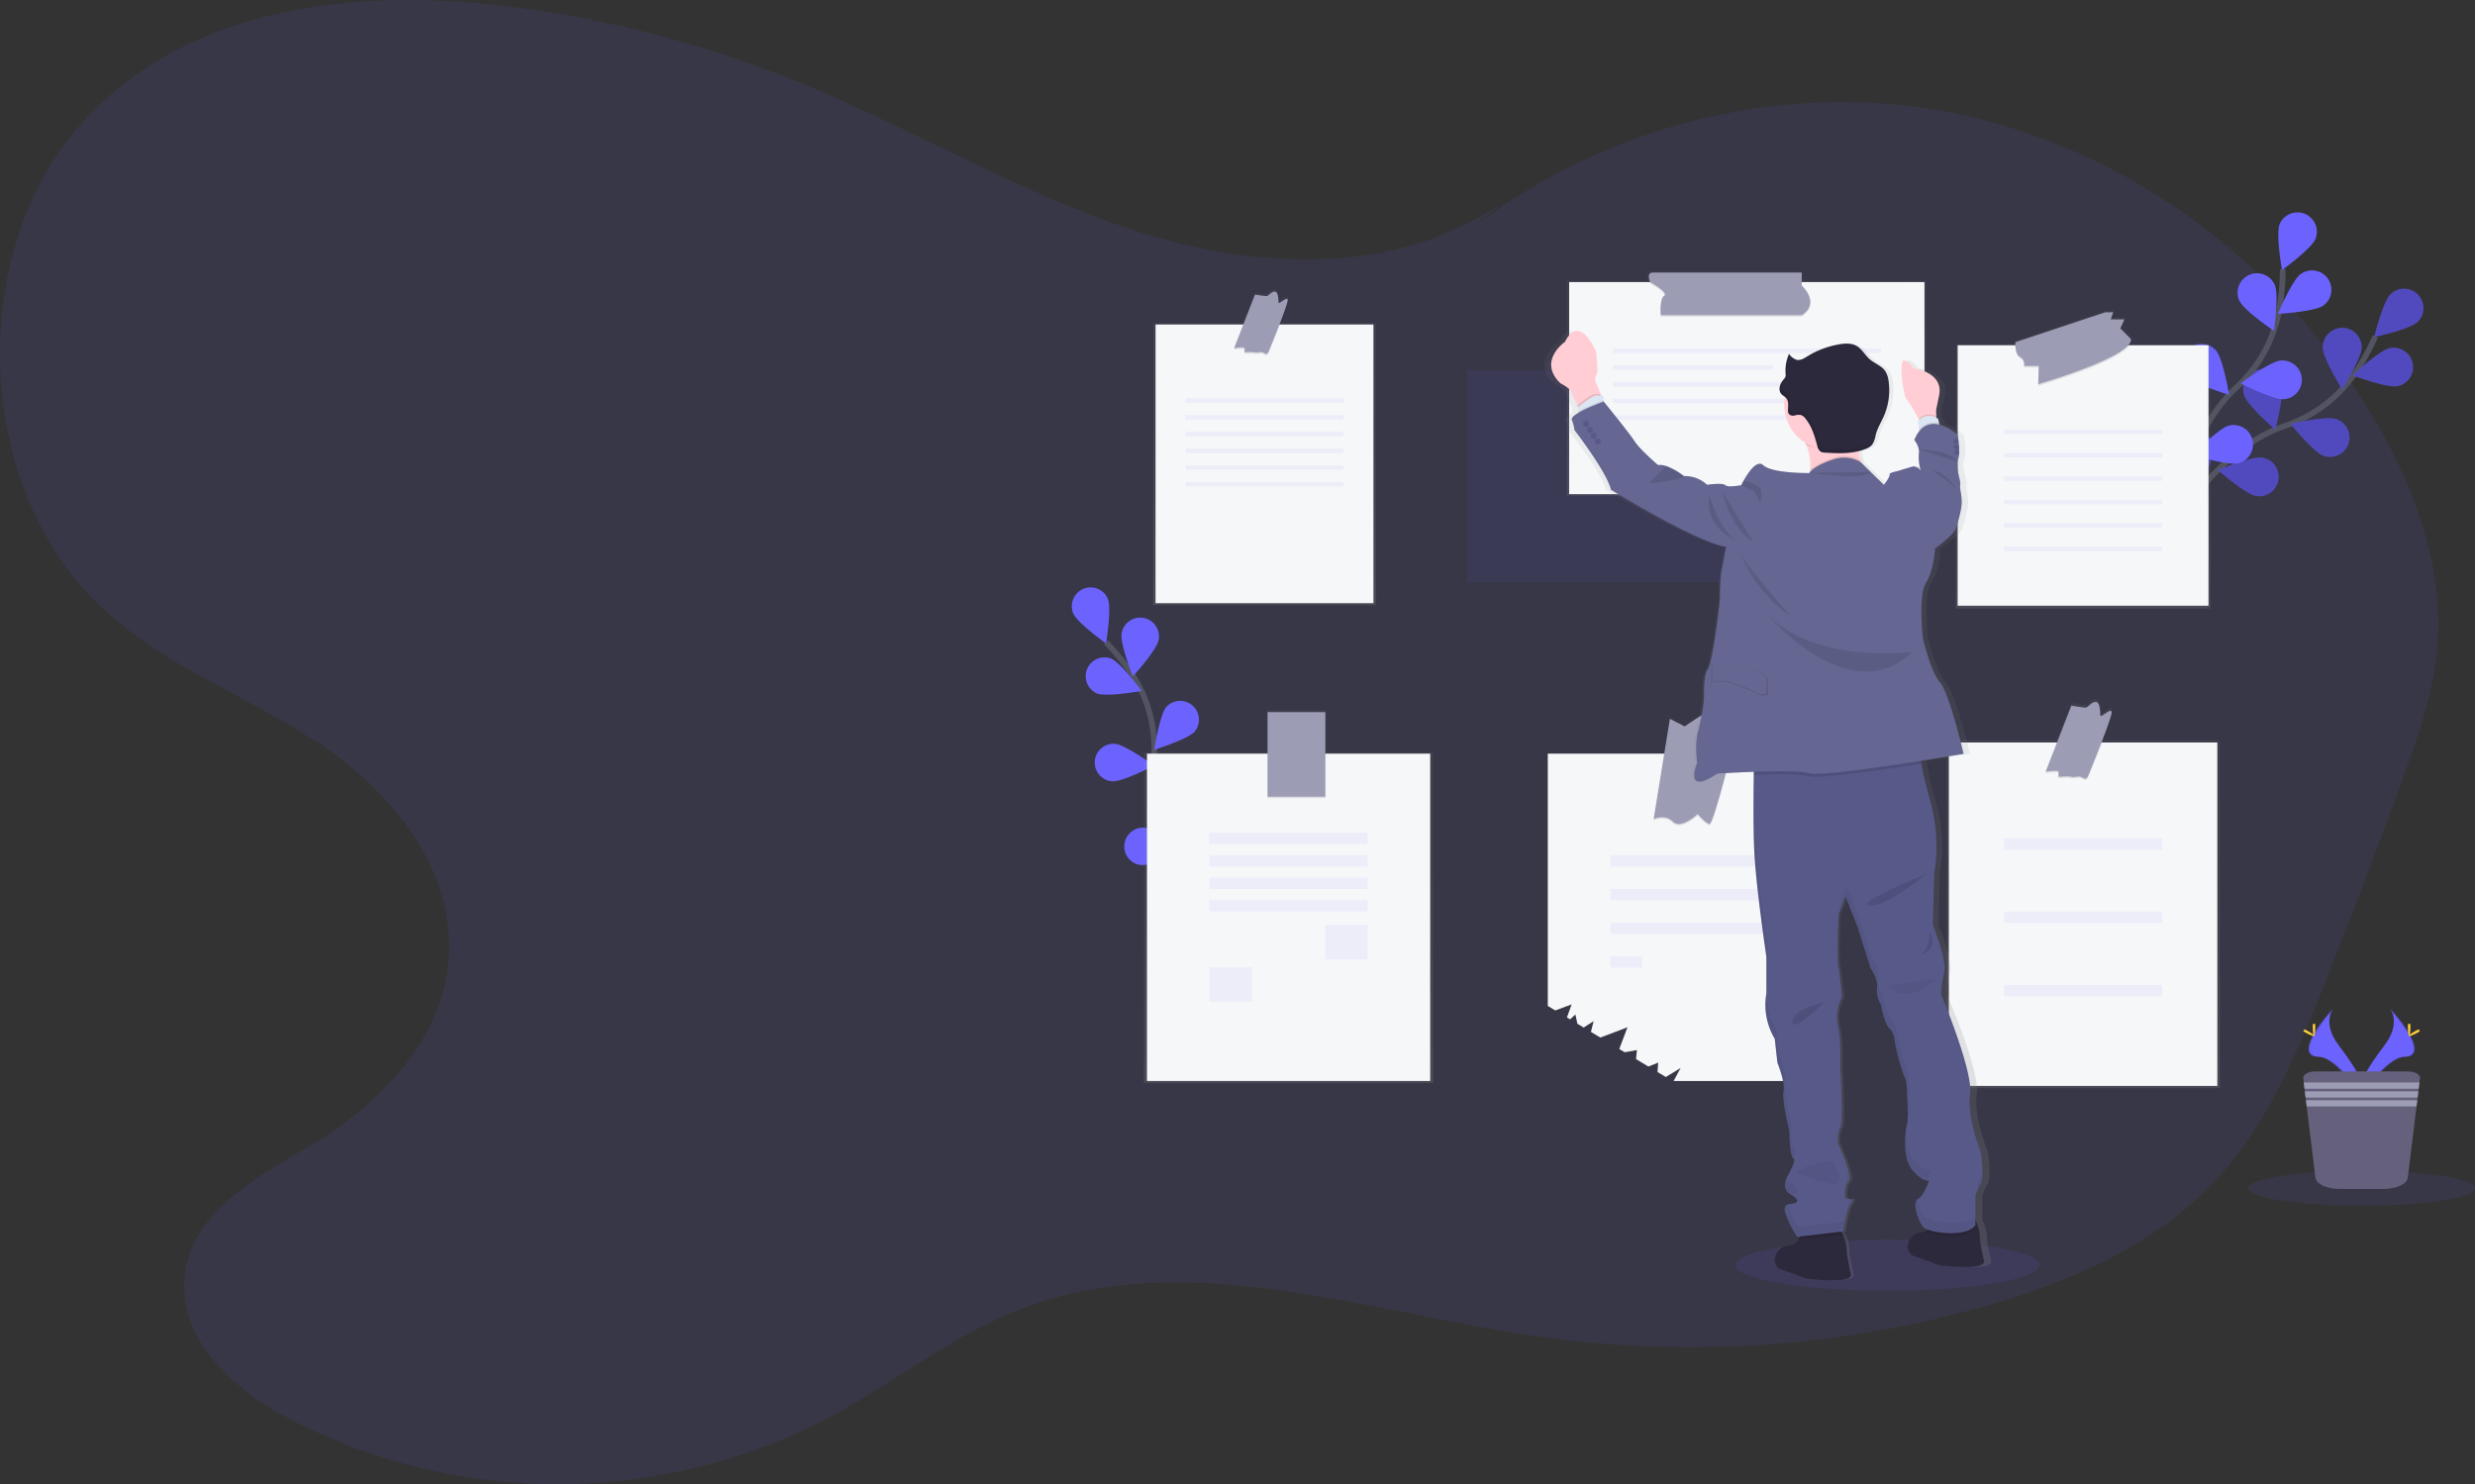 <svg xmlns="http://www.w3.org/2000/svg" xmlns:xlink="http://www.w3.org/1999/xlink" width="873.919" height="524.074" viewBox="0 0 873.919 524.074">
  <rect x="0" y="0" width="873.919" height="524.074" fill="#333333" stroke="none"/>
  <defs>
    <linearGradient id="linear-gradient" x1="0.5" y1="1" x2="0.5" gradientUnits="objectBoundingBox">
      <stop offset="0" stop-color="gray" stop-opacity="0.251"/>
      <stop offset="0.54" stop-color="gray" stop-opacity="0.122"/>
      <stop offset="1" stop-color="gray" stop-opacity="0.102"/>
    </linearGradient>
    <linearGradient id="linear-gradient-3" x1="0.5" y1="1" x2="0.5" y2="0" xlink:href="#linear-gradient"/>
    <linearGradient id="linear-gradient-4" x1="0.5" y1="1" x2="0.5" y2="0" xlink:href="#linear-gradient"/>
    <linearGradient id="linear-gradient-6" x1="0.5" y1="1" x2="0.5" y2="0" xlink:href="#linear-gradient"/>
    <linearGradient id="linear-gradient-7" x1="0.5" y1="1" x2="0.5" y2="0" xlink:href="#linear-gradient"/>
  </defs>
  <g id="undraw_taking_notes_tjaf" transform="translate(478.178 38.73)">
    <ellipse id="Ellipse_1" data-name="Ellipse 1" cx="53.672" cy="8.994" rx="53.672" ry="8.994" transform="translate(134.617 399.036)" fill="#6c63ff" opacity="0.1"/>
    <path id="Path_3" data-name="Path 3" d="M607.105,97.376c-36.939,25.3-84.864,23.67-126.815,10.506S399.7,71.274,358.791,54.615A401.746,401.746,0,0,0,252.049,27.4c-52.135-5.839-110.37,1.274-146.7,42.182C64.889,115.132,68,197.294,111.759,239.135c22.258,21.271,51.4,31.709,76.823,48.32s48.937,44.185,46.777,76.242c-2,29.679-25.312,52.463-49.41,66.771-18.638,11.038-41.588,23.1-43.875,45.97-2.177,22.13,17.12,39.47,35.555,49.336,60.108,32.173,134.155,31.859,194.061-.811,21.372-11.658,41.006-27.158,63.416-36.247,58.826-23.847,123.659.157,185.945,8.939a379.655,379.655,0,0,0,158.16-11.263c30.847-8.912,61.813-22.539,83.489-47.925,15.626-18.308,25.363-41.48,34.5-64.359q14.63-36.6,28.114-73.714c5.392-14.853,10.707-29.979,12.1-45.881,2.531-28.8-8.117-57.232-22.6-81.57C880.445,115.193,822.5,74.619,759.789,64.311S630.62,74.135,581.953,118.184" transform="translate(-555.049 -64.342)" fill="#6c63ff" opacity="0.1"/>
    <g id="Group_2" data-name="Group 2" transform="translate(39.955 88.591)" opacity="0.35">
      <path id="Path_4" data-name="Path 4" d="M496.359,226.338V223h-52.6c-2.419,0-.944,3.358-.944,3.358H414.24v74.857H539.713V226.338Z" transform="translate(-414.24 -223)" fill="#6c63ff" opacity="0.2"/>
    </g>
    <path id="Path_5" data-name="Path 5" d="M910.28,273.755s15.815-28.016,39.649-36.086a48.729,48.729,0,0,0,24.688-18.47,81.681,81.681,0,0,0,7.282-13.1" transform="translate(-621.366 -125.991)" fill="none" stroke="#535461" stroke-miterlimit="10" stroke-width="2"/>
    <path id="Path_6" data-name="Path 6" d="M1067.548,184.109c-2.71,2.635-15.348,5.36-15.348,5.36s3.1-12.547,5.812-15.187a6.847,6.847,0,0,1,9.536,9.827Z" transform="translate(-692.058 -109.179)" fill="#6c63ff"/>
    <path id="Path_7" data-name="Path 7" d="M1052.86,227.539c-3.709.738-15.8-3.844-15.8-3.844s9.425-8.848,13.134-9.586a6.846,6.846,0,0,1,2.665,13.431Z" transform="translate(-684.517 -129.915)" fill="#6c63ff"/>
    <path id="Path_8" data-name="Path 8" d="M1005.064,276.852c-3.573-1.235-11.694-11.293-11.694-11.293s12.6-2.886,16.176-1.646a6.846,6.846,0,0,1-4.482,12.939Z" transform="translate(-662.754 -154.634)" fill="#6c63ff"/>
    <path id="Path_9" data-name="Path 9" d="M955.746,304.764c-3.729-.607-13.436-9.139-13.436-9.139s11.935-4.969,15.669-4.356a6.847,6.847,0,1,1-2.233,13.511Z" transform="translate(-637.321 -168.388)" fill="#6c63ff"/>
    <path id="Path_10" data-name="Path 10" d="M1016.058,206.852c0,3.784,6.841,14.751,6.841,14.751s6.856-10.961,6.856-14.746a6.851,6.851,0,1,0-13.7,0Z" transform="translate(-674.054 -122.864)" fill="#6c63ff"/>
    <path id="Path_11" data-name="Path 11" d="M960.432,238.4c1.129,3.609,10.941,12.045,10.941,12.045s3.257-12.512,2.128-16.121a6.846,6.846,0,1,0-13.049,4.09Z" transform="translate(-646.147 -137.502)" fill="#6c63ff"/>
    <path id="Path_12" data-name="Path 12" d="M911.521,279.511c.5,3.749,8.753,13.707,8.753,13.707s5.325-11.779,4.823-15.529a6.851,6.851,0,1,0-13.551,1.822Z" transform="translate(-621.93 -158.473)" fill="#6c63ff"/>
    <path id="Path_13" data-name="Path 13" d="M1067.548,184.109c-2.71,2.635-15.348,5.36-15.348,5.36s3.1-12.547,5.812-15.187a6.847,6.847,0,0,1,9.536,9.827Z" transform="translate(-692.058 -109.179)" opacity="0.25"/>
    <path id="Path_14" data-name="Path 14" d="M1052.86,227.539c-3.709.738-15.8-3.844-15.8-3.844s9.425-8.848,13.134-9.586a6.846,6.846,0,0,1,2.665,13.431Z" transform="translate(-684.517 -129.915)" opacity="0.25"/>
    <path id="Path_15" data-name="Path 15" d="M1005.064,276.852c-3.573-1.235-11.694-11.293-11.694-11.293s12.6-2.886,16.176-1.646a6.846,6.846,0,0,1-4.482,12.939Z" transform="translate(-662.754 -154.634)" opacity="0.25"/>
    <path id="Path_16" data-name="Path 16" d="M955.746,304.764c-3.729-.607-13.436-9.139-13.436-9.139s11.935-4.969,15.669-4.356a6.847,6.847,0,1,1-2.233,13.511Z" transform="translate(-637.321 -168.388)" opacity="0.25"/>
    <path id="Path_17" data-name="Path 17" d="M1016.058,206.852c0,3.784,6.841,14.751,6.841,14.751s6.856-10.961,6.856-14.746a6.851,6.851,0,1,0-13.7,0Z" transform="translate(-674.054 -122.864)" opacity="0.25"/>
    <path id="Path_18" data-name="Path 18" d="M960.432,238.4c1.129,3.609,10.941,12.045,10.941,12.045s3.257-12.512,2.128-16.121a6.846,6.846,0,1,0-13.049,4.09Z" transform="translate(-646.147 -137.502)" opacity="0.25"/>
    <path id="Path_19" data-name="Path 19" d="M911.521,279.511c.5,3.749,8.753,13.707,8.753,13.707s5.325-11.779,4.823-15.529a6.851,6.851,0,1,0-13.551,1.822Z" transform="translate(-621.93 -158.473)" opacity="0.25"/>
    <path id="Path_20" data-name="Path 20" d="M912.1,249.607s3.1-32.021,21.581-49.05a48.683,48.683,0,0,0,15.082-26.886,81.631,81.631,0,0,0,1.35-14.931" transform="translate(-622.273 -102.401)" fill="none" stroke="#535461" stroke-miterlimit="10" stroke-width="2"/>
    <path id="Path_21" data-name="Path 21" d="M997.929,127.872c-1.415,3.513-11.865,11.122-11.865,11.122s-2.253-12.738-.838-16.251a6.848,6.848,0,0,1,12.7,5.119Z" transform="translate(-658.465 -82.333)" fill="#6c63ff"/>
    <path id="Path_22" data-name="Path 22" d="M1000.43,172.009c-3.092,2.178-16,2.886-16,2.886s5.019-11.91,8.121-14.083a6.846,6.846,0,0,1,7.88,11.2Z" transform="translate(-658.301 -102.811)" fill="#6c63ff"/>
    <path id="Path_23" data-name="Path 23" d="M973.578,236.582C969.808,236.9,958.31,231,958.31,231s10.354-7.744,14.123-8.06a6.847,6.847,0,1,1,1.144,13.646Z" transform="translate(-645.29 -134.365)" fill="#6c63ff"/>
    <path id="Path_24" data-name="Path 24" d="M940.785,281.846c-3.659.954-16-2.926-16-2.926s8.9-9.38,12.547-10.329a6.847,6.847,0,1,1,3.438,13.255Z" transform="translate(-628.594 -157.008)" fill="#6c63ff"/>
    <path id="Path_25" data-name="Path 25" d="M956.707,171.191c1.531,3.458,12.231,10.71,12.231,10.71s1.822-12.8.291-16.256a6.854,6.854,0,0,0-12.547,5.521Z" transform="translate(-644.19 -103.801)" fill="#6c63ff"/>
    <path id="Path_26" data-name="Path 26" d="M918.781,222.718c2.509,2.841,14.876,6.565,14.876,6.565s-2.093-12.758-4.587-15.6a6.846,6.846,0,1,0-10.289,9.034Z" transform="translate(-624.753 -128.606)" fill="#6c63ff"/>
    <path id="Path_27" data-name="Path 27" d="M890.738,280.2c2.008,3.222,13.551,8.984,13.551,8.984s.125-12.929-1.882-16.151a6.85,6.85,0,1,0-11.675,7.168Z" transform="translate(-611.124 -157.705)" fill="#6c63ff"/>
    <path id="Path_28" data-name="Path 28" d="M195.273,509.869s-19.574-24.256-18.344-48.6a47.248,47.248,0,0,0-7.809-28.839,79.415,79.415,0,0,0-9.2-11.242" transform="translate(-247.606 -233.129)" fill="none" stroke="#535461" stroke-miterlimit="10" stroke-width="2"/>
    <path id="Path_29" data-name="Path 29" d="M148.628,386.558c1.405,3.388-.647,15.749-.647,15.749s-10.2-7.277-11.6-10.665a6.636,6.636,0,0,1,12.261-5.079Z" transform="translate(-235.626 -213.84)" fill="#6c63ff"/>
    <path id="Path_30" data-name="Path 30" d="M183.981,411.851c-.663,3.6-9.109,12.853-9.109,12.853s-4.622-11.664-3.94-15.258a6.635,6.635,0,1,1,13.05,2.4Z" transform="translate(-253.056 -224.573)" fill="#6c63ff"/>
    <path id="Path_31" data-name="Path 31" d="M208.289,473.17c-2.394,2.78-14.359,6.5-14.359,6.5s1.907-12.382,4.3-15.162a6.635,6.635,0,0,1,10.038,8.663Z" transform="translate(-264.546 -253.661)" fill="#6c63ff"/>
    <path id="Path_32" data-name="Path 32" d="M217.982,526.822c-1.887,3.142-13.049,8.833-13.049,8.833s-.216-12.547,1.676-15.669a6.635,6.635,0,1,1,11.373,6.836Z" transform="translate(-270.023 -280.738)" fill="#6c63ff"/>
    <path id="Path_33" data-name="Path 33" d="M149.706,444.532c3.408,1.35,15.734-.893,15.734-.893s-7.428-10.088-10.831-11.443a6.64,6.64,0,0,0-4.9,12.337Z" transform="translate(-240.513 -238.408)" fill="#6c63ff"/>
    <path id="Path_34" data-name="Path 34" d="M158.211,505.846c3.654.271,14.746-5.556,14.746-5.556s-10.108-7.408-13.762-7.679a6.636,6.636,0,0,0-1,13.235Z" transform="translate(-243.689 -268.695)" fill="#6c63ff"/>
    <path id="Path_35" data-name="Path 35" d="M177.884,564.667c3.553.888,15.473-3.011,15.473-3.011s-8.713-8.979-12.266-9.852a6.636,6.636,0,0,0-3.207,12.879Z" transform="translate(-254.046 -298.09)" fill="#6c63ff"/>
    <path id="Path_36" data-name="Path 36" d="M1053.045,679s3.829,5.019-1.767,12.547-10.214,13.943-8.347,18.66c0,0,8.447-14.053,15.318-14.239S1060.608,687.442,1053.045,679Z" transform="translate(-687.231 -361.547)" fill="#6c63ff"/>
    <path id="Path_37" data-name="Path 37" d="M1053.259,679a6.228,6.228,0,0,1,.783,1.571c6.705,7.88,10.279,15.232,3.834,15.418-6.023.171-13.21,10.906-14.936,13.621a5.926,5.926,0,0,0,.206.617s8.447-14.053,15.318-14.239S1060.822,687.442,1053.259,679Z" transform="translate(-687.445 -361.547)" opacity="0.1"/>
    <path id="Path_38" data-name="Path 38" d="M1076.813,690.591c0,1.767-.2,3.192-.442,3.192s-.442-1.425-.442-3.192.246-.928.5-.928S1076.813,688.83,1076.813,690.591Z" transform="translate(-703.878 -366.759)" fill="#ffd037"/>
    <path id="Path_39" data-name="Path 39" d="M1079.554,694.71c-1.546.843-2.9,1.35-3.011,1.139s1.044-1.074,2.59-1.917.938-.231,1.054,0S1081.1,693.866,1079.554,694.71Z" transform="translate(-704.179 -368.769)" fill="#ffd037"/>
    <path id="Path_40" data-name="Path 40" d="M1014.671,679s-3.829,5.019,1.767,12.547,10.214,13.943,8.346,18.66c0,0-8.447-14.053-15.318-14.239S1007.108,687.442,1014.671,679Z" transform="translate(-669.084 -361.547)" fill="#6c63ff"/>
    <path id="Path_41" data-name="Path 41" d="M1014.671,679a6.027,6.027,0,0,0-.783,1.571c-6.71,7.88-10.279,15.232-3.834,15.418,6.023.171,13.21,10.906,14.936,13.621-.06.206-.126.412-.206.617,0,0-8.447-14.053-15.318-14.239S1007.108,687.442,1014.671,679Z" transform="translate(-669.084 -361.547)" opacity="0.1"/>
    <path id="Path_42" data-name="Path 42" d="M1009,690.591c0,1.767.2,3.192.442,3.192s.442-1.425.442-3.192-.246-.928-.5-.928S1009,688.83,1009,690.591Z" transform="translate(-670.539 -366.759)" fill="#ffd037"/>
    <path id="Path_43" data-name="Path 43" d="M1003.206,694.71c1.551.843,2.9,1.35,3.011,1.139s-1.044-1.074-2.59-1.917-.938-.231-1.054,0S1001.661,693.866,1003.206,694.71Z" transform="translate(-667.185 -368.769)" fill="#ffd037"/>
    <ellipse id="Ellipse_2" data-name="Ellipse 2" cx="40.041" cy="6.143" rx="40.041" ry="6.143" transform="translate(315.66 374.699)" fill="#6c63ff" opacity="0.1"/>
    <path id="Path_44" data-name="Path 44" d="M1043.492,725.449l-.191,1.561-.271,2.208-.11.923-.266,2.208-.12.923-.266,2.208-3.067,25.095c-.271,2.244-3.935,4.015-8.356,4.015h-15.92c-4.422,0-8.081-1.747-8.356-4.015l-3.067-25.095-.271-2.208-.11-.923-.271-2.208-.115-.923-.266-2.208-.2-1.561c-.151-1.27,1.832-2.339,4.331-2.339h32.563C1041.666,723.11,1043.648,724.179,1043.492,725.449Z" transform="translate(-667.184 -383.518)" fill="#65617d"/>
    <path id="Path_45" data-name="Path 45" d="M966.634,705.27l-.271,2.208h-40.3l-.266-2.208Z" transform="translate(-590.517 -361.779)" fill="#9d9cb5"/>
    <path id="Path_46" data-name="Path 46" d="M966.626,711.51l-.271,2.208H926.826l-.276-2.208Z" transform="translate(-590.89 -364.887)" fill="#9d9cb5"/>
    <path id="Path_47" data-name="Path 47" d="M966.623,717.75l-.266,2.2H927.591l-.271-2.2Z" transform="translate(-591.274 -367.995)" fill="#9d9cb5"/>
    <path id="Path_48" data-name="Path 48" d="M819.427,199.864h-.422a3.086,3.086,0,0,0,.949-2.173l-3.814-3.814,1.456-3.262h-4.9l.908-2.545h-2.906l-32.151,10.71a9,9,0,0,0,0,1.084h-20.7v93.276h89.919V199.864Z" transform="translate(-545.435 -117.01)" fill="url(#linear-gradient)"/>
    <rect id="Rectangle_1" data-name="Rectangle 1" width="88.564" height="91.967" transform="translate(213.073 83.18)" fill="#f6f7f9"/>
    <path id="Path_49" data-name="Path 49" d="M840.065,212.22c-4.2,6.178-32.221,14.314-32.221,14.314l.176-6.439h-5.184a2.936,2.936,0,0,0-1.435-3.222c-1.506-.828-1.651-3.513-1.631-4.653Z" transform="translate(-566.319 -129.04)" opacity="0.1"/>
    <path id="Path_50" data-name="Path 50" d="M831.458,189.025l-31.664,10.54s-.361,4.115,1.606,5.185a2.946,2.946,0,0,1,1.435,3.222h5.185l-.176,6.439s33.275-9.661,32.738-15.92l-3.754-3.759,1.43-3.222h-4.833l.9-2.509Z" transform="translate(-566.319 -117.474)" fill="#9d9cb5"/>
    <g id="Group_3" data-name="Group 3" transform="translate(229.445 112.993)" opacity="0.35">
      <rect id="Rectangle_2" data-name="Rectangle 2" width="55.82" height="1.566" fill="#6c63ff" opacity="0.2"/>
    </g>
    <g id="Group_4" data-name="Group 4" transform="translate(229.445 121.249)" opacity="0.35">
      <rect id="Rectangle_3" data-name="Rectangle 3" width="55.82" height="1.566" fill="#6c63ff" opacity="0.2"/>
    </g>
    <g id="Group_5" data-name="Group 5" transform="translate(229.445 129.5)" opacity="0.35">
      <rect id="Rectangle_4" data-name="Rectangle 4" width="55.82" height="1.566" fill="#6c63ff" opacity="0.2"/>
    </g>
    <g id="Group_6" data-name="Group 6" transform="translate(229.445 137.751)" opacity="0.35">
      <rect id="Rectangle_5" data-name="Rectangle 5" width="55.82" height="1.566" fill="#6c63ff" opacity="0.2"/>
    </g>
    <g id="Group_7" data-name="Group 7" transform="translate(229.445 146.002)" opacity="0.35">
      <rect id="Rectangle_6" data-name="Rectangle 6" width="55.82" height="1.566" fill="#6c63ff" opacity="0.2"/>
    </g>
    <g id="Group_8" data-name="Group 8" transform="translate(229.445 154.258)" opacity="0.35">
      <rect id="Rectangle_7" data-name="Rectangle 7" width="55.82" height="1.566" fill="#6c63ff" opacity="0.2"/>
    </g>
    <path id="Path_51" data-name="Path 51" d="M238.054,184.839h-.211c1.586-4.065,3.052-8.03,2.986-8.788-.141-1.506-3.157,1.767-3.3.949s0-3.92-1.37-3.92-2.2,1.611-3.011,1.611-4.121-.542-4.121-.542l-4.211,10.69H193.1v99.62h78.717v-99.62Z" transform="translate(-264.133 -109.544)" fill="url(#linear-gradient)"/>
    <rect id="Rectangle_8" data-name="Rectangle 8" width="76.935" height="98.401" transform="translate(-70.149 75.848)" fill="#f6f7f9"/>
    <path id="Path_52" data-name="Path 52" d="M266.331,197.61c-1.621,4.211-3.448,8.648-3.865,9.707-.808,2.008-1.34.939-2.284.673s-2.143.266-2.68,0a16.9,16.9,0,0,0-3.689,0,10.383,10.383,0,0,0,0-1.481c-.07-.532-3.694,0-3.694,0l3.453-8.9Z" transform="translate(-292.535 -121.762)" opacity="0.1"/>
    <path id="Path_53" data-name="Path 53" d="M257.5,175.534l-7.383,18.921s3.624-.537,3.689,0a9.6,9.6,0,0,1,0,1.476,16.634,16.634,0,0,1,3.694,0c.537.271,1.742-.271,2.68,0s1.476,1.34,2.284-.673,6.71-16.372,6.575-17.847-3.087,1.747-3.222.939,0-3.87-1.34-3.87-2.148,1.591-2.951,1.591S257.5,175.534,257.5,175.534Z" transform="translate(-292.535 -110.241)" fill="#9d9cb5"/>
    <g id="Group_9" data-name="Group 9" transform="translate(-59.59 101.966)" opacity="0.35">
      <rect id="Rectangle_9" data-name="Rectangle 9" width="55.82" height="1.566" fill="#6c63ff" opacity="0.2"/>
    </g>
    <g id="Group_10" data-name="Group 10" transform="translate(-59.59 107.873)" opacity="0.35">
      <rect id="Rectangle_10" data-name="Rectangle 10" width="55.82" height="1.566" fill="#6c63ff" opacity="0.2"/>
    </g>
    <g id="Group_11" data-name="Group 11" transform="translate(-59.59 113.776)" opacity="0.35">
      <rect id="Rectangle_11" data-name="Rectangle 11" width="55.82" height="1.566" fill="#6c63ff" opacity="0.2"/>
    </g>
    <g id="Group_12" data-name="Group 12" transform="translate(-59.59 119.683)" opacity="0.35">
      <rect id="Rectangle_12" data-name="Rectangle 12" width="55.82" height="1.566" fill="#6c63ff" opacity="0.2"/>
    </g>
    <g id="Group_13" data-name="Group 13" transform="translate(-59.59 125.585)" opacity="0.35">
      <rect id="Rectangle_13" data-name="Rectangle 13" width="55.82" height="1.566" fill="#6c63ff" opacity="0.2"/>
    </g>
    <g id="Group_14" data-name="Group 14" transform="translate(-59.59 131.487)" opacity="0.35">
      <rect id="Rectangle_14" data-name="Rectangle 14" width="55.82" height="1.566" fill="#6c63ff" opacity="0.2"/>
    </g>
    <path id="Path_54" data-name="Path 54" d="M806.477,475.6h-.211c1.947-5.019,3.744-9.922,3.659-10.841-.166-1.842-3.87,2.178-4.015,1.174s0-4.838-1.681-4.838-2.69,2.008-3.7,2.008-5.049-.673-5.049-.673l-5.19,13.17H751.42V598.513H847.9V475.6Z" transform="translate(-542.237 -253.009)" fill="url(#linear-gradient-3)"/>
    <rect id="Rectangle_15" data-name="Rectangle 15" width="94.797" height="121.257" transform="translate(209.956 223.449)" fill="#f6f7f9"/>
    <path id="Path_55" data-name="Path 55" d="M840.975,491.7c-1.977,5.149-4.2,10.54-4.713,11.835-1,2.479-1.651,1.154-2.811.828s-2.645.326-3.307,0-4.547,0-4.547,0a12.782,12.782,0,0,0,0-1.822c-.085-.657-4.547,0-4.547,0l4.231-10.841Z" transform="translate(-576.92 -268.251)" opacity="0.1"/>
    <path id="Path_56" data-name="Path 56" d="M830.144,464.49,821.05,487.8s4.462-.662,4.547,0a12.7,12.7,0,0,1,0,1.817s3.885-.326,4.547,0,2.148-.326,3.307,0,1.817,1.656,2.811-.823,8.266-20.176,8.1-21.993-3.8,2.148-3.97,1.159,0-4.773-1.651-4.773-2.645,1.962-3.639,1.962S830.144,464.49,830.144,464.49Z" transform="translate(-576.92 -254.05)" fill="#9d9cb5"/>
    <g id="Group_15" data-name="Group 15" transform="translate(229.445 257.332)" opacity="0.35">
      <rect id="Rectangle_16" data-name="Rectangle 16" width="55.82" height="3.98" fill="#6c63ff" opacity="0.2"/>
    </g>
    <g id="Group_16" data-name="Group 16" transform="translate(229.445 283.184)" opacity="0.35">
      <rect id="Rectangle_17" data-name="Rectangle 17" width="55.82" height="3.98" fill="#6c63ff" opacity="0.2"/>
    </g>
    <g id="Group_17" data-name="Group 17" transform="translate(229.445 309.041)" opacity="0.35">
      <rect id="Rectangle_18" data-name="Rectangle 18" width="55.82" height="3.98" fill="#6c63ff" opacity="0.2"/>
    </g>
    <path id="Path_57" data-name="Path 57" d="M174.122,458.031V443.19H153.289v14.841h-43.5V574.962H211.96V458.031Z" transform="translate(-184.055 -231.234)" fill="url(#linear-gradient-4)"/>
    <rect id="Rectangle_19" data-name="Rectangle 19" width="100.012" height="115.576" transform="translate(-73.186 227.389)" fill="#f6f7f9"/>
    <rect id="Rectangle_20" data-name="Rectangle 20" width="20.397" height="15.744" transform="translate(-30.605 227.389)" opacity="0.1"/>
    <rect id="Rectangle_21" data-name="Rectangle 21" width="20.397" height="29.878" transform="translate(-30.605 212.718)" fill="#9d9cb5"/>
    <g id="Group_18" data-name="Group 18" transform="translate(-51.093 255.344)" opacity="0.35">
      <rect id="Rectangle_22" data-name="Rectangle 22" width="55.82" height="3.98" fill="#6c63ff" opacity="0.2"/>
    </g>
    <g id="Group_19" data-name="Group 19" transform="translate(-51.093 263.259)" opacity="0.35">
      <rect id="Rectangle_23" data-name="Rectangle 23" width="55.82" height="3.98" fill="#6c63ff" opacity="0.2"/>
    </g>
    <g id="Group_20" data-name="Group 20" transform="translate(-51.093 271.179)" opacity="0.35">
      <rect id="Rectangle_24" data-name="Rectangle 24" width="55.82" height="3.98" fill="#6c63ff" opacity="0.2"/>
    </g>
    <g id="Group_21" data-name="Group 21" transform="translate(-51.093 279.094)" opacity="0.35">
      <rect id="Rectangle_25" data-name="Rectangle 25" width="55.82" height="3.98" fill="#6c63ff" opacity="0.2"/>
    </g>
    <g id="Group_22" data-name="Group 22" transform="translate(-10.209 287.907)" opacity="0.35">
      <rect id="Rectangle_26" data-name="Rectangle 26" width="14.941" height="12.076" fill="#6c63ff" opacity="0.2"/>
    </g>
    <g id="Group_23" data-name="Group 23" transform="translate(-51.093 302.843)" opacity="0.35">
      <rect id="Rectangle_27" data-name="Rectangle 27" width="14.941" height="12.076" fill="#6c63ff" opacity="0.2"/>
    </g>
    <path id="Path_58" data-name="Path 58" d="M535.159,484.385h-.141c1.626-6.359,2.851-11.423,2.851-11.423l-6.936,3.262s-4.924-6.525-6.745-5.435-5.822,3.8-5.822,3.8l-5.31-2.72-2.033,12.512H469.09V574.67l2.7,1.611c2.223-.8,5.882-2.153,5.882-2.153l-1.681,4.668,1.134.672,1.912-1.732.708,3.307,2.274,1.36,3.589-2.284-1,3.845,3.368,2.008,9.792-3.679-2.951,7.769,1.942,1.164,4.432-.778s-.2,1.551-.326,3.232l4.447,2.66c1.822-.708,3.538-1.405,3.538-1.405s-.176,1.7-.256,3.363l2.981,1.787c2.354-1.375,5.35-3.247,5.35-3.247l-2.509,4.668h56.663V484.385Z" transform="translate(-401.606 -257.774)" fill="url(#linear-gradient-4)"/>
    <path id="Path_59" data-name="Path 59" d="M570.807,499.55V615.126H515.232l2.479-4.6s-2.936,1.842-5.245,3.2l-2.921-1.767c.08-1.641.256-3.318.256-3.318s-1.686.688-3.473,1.385l-4.361-2.625c.125-1.656.316-3.187.316-3.187l-4.341.768-1.9-1.149,2.891-7.669-9.6,3.634-3.307-2.008.964-3.794-3.513,2.253-2.228-1.34-.693-3.262-1.877,1.717-1.114-.668,1.651-4.6s-3.589,1.335-5.772,2.123l-2.64-1.586V499.55Z" transform="translate(-402.458 -272.161)" fill="#f6f7f9"/>
    <g id="Group_24" data-name="Group 24" transform="translate(90.431 263.259)" opacity="0.35">
      <rect id="Rectangle_28" data-name="Rectangle 28" width="55.82" height="3.98" fill="#6c63ff" opacity="0.2"/>
    </g>
    <g id="Group_25" data-name="Group 25" transform="translate(90.431 275.159)" opacity="0.35">
      <rect id="Rectangle_29" data-name="Rectangle 29" width="55.82" height="3.98" fill="#6c63ff" opacity="0.2"/>
    </g>
    <g id="Group_26" data-name="Group 26" transform="translate(90.431 287.054)" opacity="0.35">
      <rect id="Rectangle_30" data-name="Rectangle 30" width="55.82" height="3.98" fill="#6c63ff" opacity="0.2"/>
    </g>
    <g id="Group_27" data-name="Group 27" transform="translate(90.431 298.953)" opacity="0.35">
      <rect id="Rectangle_31" data-name="Rectangle 31" width="11.182" height="3.98" fill="#6c63ff" opacity="0.2"/>
    </g>
    <path id="Path_60" data-name="Path 60" d="M572.688,499.545c-2.72,10.73-6.685,25.6-7.719,25.335-1.606-.437-4.115-3.513-4.115-3.513s-5.9,5.546-8.763,2.685-6.8-.9-6.8-.9L549.1,499.54Z" transform="translate(-439.562 -272.156)" opacity="0.1"/>
    <path id="Path_61" data-name="Path 61" d="M551.017,473.814l-5.727,35.424s3.935-1.967,6.8.9,8.768-2.7,8.768-2.7,2.509,3.072,4.115,3.513,10.379-36.066,10.379-36.066l-6.8,3.222s-4.828-6.444-6.62-5.37-5.707,3.759-5.707,3.759Z" transform="translate(-439.562 -258.747)" fill="#9d9cb5"/>
    <path id="Path_62" data-name="Path 62" d="M567.378,163.688v-3.4H514.118c-2.444,0-.949,3.4-.949,3.4H484.23v75.756H611.259V163.658Z" transform="translate(-409.147 -103.173)" fill="url(#linear-gradient-6)"/>
    <rect id="Rectangle_32" data-name="Rectangle 32" width="125.463" height="74.877" transform="translate(75.886 60.876)" fill="#f6f7f9"/>
    <path id="Path_63" data-name="Path 63" d="M596.128,179.991H546.345s-.537-5.772,1.21-6.841-4.969-4.833-4.969-4.833a5.571,5.571,0,0,1-.2-.537h53.738v1.747S602.973,175.564,596.128,179.991Z" transform="translate(-438.117 -106.904)" opacity="0.1"/>
    <path id="Path_64" data-name="Path 64" d="M543.276,161.1h52.6v4.562s6.846,6.023,0,10.464H546.1s-.537-5.772,1.21-6.841-4.969-4.833-4.969-4.833S540.861,161.1,543.276,161.1Z" transform="translate(-437.868 -103.576)" fill="#9d9cb5"/>
    <g id="Group_28" data-name="Group 28" transform="translate(91.299 84.36)" opacity="0.35">
      <rect id="Rectangle_33" data-name="Rectangle 33" width="94.647" height="1.566" fill="#6c63ff" opacity="0.2"/>
    </g>
    <g id="Group_29" data-name="Group 29" transform="translate(91.299 90.262)" opacity="0.35">
      <rect id="Rectangle_34" data-name="Rectangle 34" width="56.538" height="1.566" fill="#6c63ff" opacity="0.2"/>
    </g>
    <g id="Group_30" data-name="Group 30" transform="translate(91.299 96.169)" opacity="0.35">
      <rect id="Rectangle_35" data-name="Rectangle 35" width="94.647" height="1.566" fill="#6c63ff" opacity="0.2"/>
    </g>
    <g id="Group_31" data-name="Group 31" transform="translate(91.299 102.071)" opacity="0.35">
      <rect id="Rectangle_36" data-name="Rectangle 36" width="94.647" height="1.566" fill="#6c63ff" opacity="0.2"/>
    </g>
    <g id="Group_32" data-name="Group 32" transform="translate(91.299 107.974)" opacity="0.35">
      <rect id="Rectangle_37" data-name="Rectangle 37" width="94.647" height="1.566" fill="#6c63ff" opacity="0.2"/>
    </g>
    <path id="Path_65" data-name="Path 65" d="M626.1,530.48c-.9-3.824-1.45-7.177-1.45-7.177a14.793,14.793,0,0,0-1.661-7.282v-1.039h0V507.3a25.948,25.948,0,0,1,1.937-4.015c1.385-2.419,0-11.272,0-11.272s-5.129-12.482-3.88-20.4-10.54-35.158-10.54-35.158a34.574,34.574,0,0,1,1.109-7.784,6.171,6.171,0,0,0,.151-1.631V426.9c-.176-5.22-4.3-15.007-4.3-15.007l.552-18.655s2.635-11-1.661-25.762c-1.506-5.154-2.464-9.275-3.072-12.457q-.105-.542-.2-1.039c8.848-1.35,15.6-2.474,15.6-2.474s-5.134-21.481-8.6-25.235-6.239-15.559-6.239-15.559-1.807-15.162,1.109-19.574,3.323-12.08,3.323-12.08,6.655-4.828,7.488-6.976,2.218-6.976,2.218-9.536-.833-4.833-.552-6.173-1.942-6.439-.833-8.858a6.522,6.522,0,0,0,.442-2.329.3.3,0,0,0,0-.07v-.025a32.845,32.845,0,0,0-.587-6.3,17.74,17.74,0,0,0-6.58-3.513l-.146-.577-.376-1.506a7.08,7.08,0,0,0-.657-.391v-.547l-.06-2.178,1.044-4.9c2.043-8.532-9.325-9.792-9.325-9.792a5.948,5.948,0,0,0-3.217-2.841c-2.289-.808-.381,12.818.688,13.687.808.657,3.292,4.929,4.487,7.026h0l.2.346a4.706,4.706,0,0,0-.5.547l.432,2.956.065.452a12.289,12.289,0,0,0-1.812,3.1s2.083,2.279,1.666,4.828a14.757,14.757,0,0,0,.687,5.9c-.125-.141-1.586-1.726-3.046-1.34s-5.521,1.611-5.521,1.611-3.052.537-2.77,1.21-2.083,3.624-2.083,3.624l-8.2-7.769c-.08-.231-.161-.462-.236-.7a18.888,18.888,0,0,1-.713-3.4,18.688,18.688,0,0,0,2.62-.833,5.657,5.657,0,0,0,2.269-1.45,8.746,8.746,0,0,0,1.32-3.513c.647-2.389,2.043-4.517,3.041-6.781a22.084,22.084,0,0,0,1.636-12.181,8,8,0,0,0-1.26-3.563c-1.335-1.842-3.764-2.59-5.521-4.06s-2.9-3.709-4.959-4.813c-1.857-1-4.126-.878-6.219-.537a33.487,33.487,0,0,0-11.619,4.226c-1.195.708-2.51,1.506-3.885,1.275a5.156,5.156,0,0,1-2.8-2.053.99.99,0,0,1,.035-.115l-.09-.105a14.46,14.46,0,0,0-1.275,6.133,8.615,8.615,0,0,0,.04,1v.346a1.771,1.771,0,0,1,0,.281h0a1.574,1.574,0,0,1-.06.432,3.2,3.2,0,0,1-.768,1.109,6.055,6.055,0,0,0-.667.908c.035-.11.07-.221.11-.331a4.844,4.844,0,0,0-.848,2.58,2.579,2.579,0,0,0,.617,1.852,8.676,8.676,0,0,0,1.335,1.074,15.639,15.639,0,0,0,7.478,16.251c.1.231.186.467.281.7a20.03,20.03,0,0,1,1.506,8.939c-.03.221-.06.437-.1.652-.106.11-.206.226-.3.341h0s-13.551.13-16.718-2.755-8.03,7.027-8.03,7.027-4.853.944-5.822,0-6.655-.131-6.655-.131a12.225,12.225,0,0,0-8.457-3.087,25.048,25.048,0,0,0-6.208-3.453h0l-.156-.055h0a7.026,7.026,0,0,0-3.052-.386s-6.655-5.521-8.592-8.452-11.187-13.9-11.227-13.953l-.035-.5-.105-1.6a5.808,5.808,0,0,1-.828.07l-.186-.552a30.022,30.022,0,0,0-1.967-4.517s0-2.008.587-2.509-.241-7.885-.241-7.885-6-14.023-11.368-3.553c0,0-10.153,6.771-1.631,14.655,0,0,3.4,1.651,3.88,2.956.316.848,1.471,3.212,2.249,4.788.131.261.246.5.346.7l-.1.08.125,1.315.05.5c-1.606.913-2.7,1.812-2.429,2.509a14.883,14.883,0,0,1,.969,3.624s11.784,14.761,13.31,21.08c0,0,31.619,18.786,42.008,20.131l-1.8,9.39a75.36,75.36,0,0,0-.417,7.649c.141,2.013-1.25,11.142-1.25,11.142s-1.8,13.416-3.328,15.293-1.245,9.932-1.245,9.932a67.781,67.781,0,0,1-2.083,11.408c-1.506,5.1-.412,11.4-.412,11.4s-5.27,12.081,7.348,3.895c0,0,6.193-.386,13.325-.627v.708c0,.918-.03,1.912-.04,2.961-.1,6.916-.136,16.447.176,23.659.552,12.748,4.437,37.978,4.437,37.978V435.9a17.113,17.113,0,0,0-.366,3.624,23.589,23.589,0,0,0,3.418,12.688l.858,8.367s2.279,5.571,2.324,8.9a4.856,4.856,0,0,1-.1.808,5.828,5.828,0,0,0-.11,1.295c-.131,3.839,2.183,13.019,2.183,13.019s.141,9.26,1.506,9.8c1.185.457-1.581,5.335-2.409,6.735a1.661,1.661,0,0,0-.05-.266c-.105.181-.171.281-.171.281a6.57,6.57,0,0,0-.432,2.339,3.368,3.368,0,0,0,1.536,3.257c2.635,1.611,4.05,2.951,1.817,3.513a24.346,24.346,0,0,0-2.444.5c-.04-.105-.08-.211-.115-.311a1.506,1.506,0,0,0-.914,1.621,6.859,6.859,0,0,0,.828,3.142,33.678,33.678,0,0,0,3.754,6.846l1.064-.12a5.8,5.8,0,0,1-.617,1.144,4.442,4.442,0,0,1-1.571,1.39,4.73,4.73,0,0,1-1.892.647,5.365,5.365,0,0,0-3.93,1.912c-1.38,1.787-2.248,4.226.5,6.364l9.917,3.423s17.064,2.213,16.146-1.611-1.45-7.177-1.45-7.177a15.154,15.154,0,0,0-1.385-6.786,8.091,8.091,0,0,0-.6-1l.6-.07s1.245-8.452,2.911-10.038c.381-.371.467-.658.376-.873.176-.462-.261-.733-.818-.883l-.12.331a8.1,8.1,0,0,0-1.656-.186s-.557-4.427,1.245-6.023a1.686,1.686,0,0,0,.351-1.315,7.1,7.1,0,0,0-.186-1.8c0,.03-.04.07-.065.1a65.376,65.376,0,0,0-3.98-10.4s-.141-4.015.969-5.631-.135-21.877-.135-21.877.417-9.792-.833-14.354,1.506-9.932,1.506-9.932a2.023,2.023,0,0,0-.03-.291l.035-.07s-.06-.6-.161-1.541a.651.651,0,0,0-.035.09c-.276-2.59-.808-7.287-1.195-9.461-.557-3.087.136-17.847.136-17.847l2.509-6.3L580,412.726l4.718,14.495s2.334,3.062,2.389,6.163a2.282,2.282,0,0,1-.03.452,8.141,8.141,0,0,0-.055.969,8.613,8.613,0,0,0,1.435,5.164s1.25,6.841,3.192,8.587,1.937,5.1,1.937,5.1,2.359,9.927,3.468,11.674c.934,1.471,1,5.521.974,6.75h0v.361s.326,3.548.316,6.525a10.377,10.377,0,0,1-.035,1.059v-.075a10.7,10.7,0,0,1-.286,2.414,1.094,1.094,0,0,0-.04.136,2.116,2.116,0,0,1,.04-.5,25.455,25.455,0,0,0-.693,6.188c-.065,3.569.5,7.8,2.64,10.279,3.744,4.3,6.1,3.759,6.1,3.759s-1.807,5.365-4.015,6.439a1.447,1.447,0,0,0-.236.151,2.245,2.245,0,0,0-.055-.311,2.606,2.606,0,0,0-.647,2.008c-.161,2.359,1.325,6.193,2.745,7.955a4.441,4.441,0,0,0,1.872,1.094,4.109,4.109,0,0,1-.351.216,6.649,6.649,0,0,1-.763.356,3.654,3.654,0,0,1-1.129.3,5.311,5.311,0,0,0-3.94,1.887c-1.38,1.782-2.249,4.221.5,6.359l9.917,3.423S627,534.3,626.1,530.48Z" transform="translate(-401.218 -124.056)" fill="url(#linear-gradient-7)"/>
    <path id="Path_66" data-name="Path 66" d="M641.686,850.224l-9.6-3.423c-2.65-2.138-1.807-4.577-.467-6.364a5.124,5.124,0,0,1,3.8-1.912,4.488,4.488,0,0,0,1.832-.647,4.351,4.351,0,0,0,1.506-1.39,7.076,7.076,0,0,0,1.094-3.709s10.54-3.087,13.421,0a7.724,7.724,0,0,1,1.275,1.872,15.975,15.975,0,0,1,1.345,6.786s.537,3.348,1.405,7.177S641.686,850.224,641.686,850.224Z" transform="translate(-481.934 -437.462)" fill="#2d293d"/>
    <path id="Path_67" data-name="Path 67" d="M735.26,840.8l-9.6-3.423c-2.645-2.138-1.8-4.577-.467-6.359a5.1,5.1,0,0,1,3.8-1.912,3.441,3.441,0,0,0,1.1-.3,6.419,6.419,0,0,0,.738-.356c2.685-1.476,2.615-5.1,2.615-5.1s10.54-3.087,13.421,0a7.481,7.481,0,0,1,1,1.37,15.222,15.222,0,0,1,1.606,7.287s.537,3.353,1.41,7.177S735.26,840.8,735.26,840.8Z" transform="translate(-528.546 -432.77)" fill="#2d293d"/>
    <path id="Path_68" data-name="Path 68" d="M661.645,832.779a7.726,7.726,0,0,1,1.275,1.872h0l-15.79,1.832a7.076,7.076,0,0,0,1.094-3.709S658.764,829.7,661.645,832.779Z" transform="translate(-490.289 -437.463)" opacity="0.1"/>
    <path id="Path_69" data-name="Path 69" d="M753.992,824.729v2.956c-2.454,4.045-14.334,3.162-17.782,1.129a6.455,6.455,0,0,0,.738-.356c2.685-1.476,2.615-5.1,2.615-5.1s10.54-3.087,13.421,0A7.472,7.472,0,0,1,753.992,824.729Z" transform="translate(-534.661 -432.77)" opacity="0.1"/>
    <path id="Path_70" data-name="Path 70" d="M695.771,646.391a26.618,26.618,0,0,0-1.877,4.015v10.61c-2.685,4.427-16.643,2.951-18.52.537s-3.89-8.723-1.747-9.8,3.885-6.439,3.885-6.439-2.284.537-5.907-3.759-2.55-13.822-1.872-16.1,0-9.932,0-9.932.136-5.365-.939-7.112-3.328-11.674-3.328-11.674,0-3.353-1.882-5.1-3.087-8.587-3.087-8.587a8.813,8.813,0,0,1-1.34-5.767c.4-3.358-2.284-6.981-2.284-6.981l-4.562-14.49-4.291-10.871-2.414,6.309s-.673,14.761-.136,17.847,1.34,11.273,1.34,11.273-2.68,5.365-1.476,9.927.808,14.359.808,14.359,1.2,20.261.13,21.872-.938,5.636-.938,5.636,5.521,11.8,3.759,13.415-1.21,6.023-1.21,6.023,3.759,0,2.148,1.611-2.821,10.038-2.821,10.038l-16.221,1.882a32.749,32.749,0,0,1-3.634-6.846c-2.128-4.964.4-4.427,2.56-4.964s.793-1.877-1.757-3.513-1.074-5.235-1.074-5.235,3.89-6.575,2.55-7.112-1.476-9.8-1.476-9.8-2.685-11-2.008-13.953S623.98,603.7,623.98,603.7l-.938-8.457a23.222,23.222,0,0,1-2.951-15.965v-13s-3.759-25.225-4.3-37.973c-.341-8.166-.246-19.308-.135-26.259.065-3.9.135-6.484.135-6.484l57.968-6.023a47.644,47.644,0,0,0,1.054,8.612c.587,3.182,1.506,7.3,2.971,12.457,4.161,14.761,1.611,25.762,1.611,25.762l-.537,18.645s5.1,12.482,4.015,16.773a35.686,35.686,0,0,0-1.074,7.784s11.418,27.233,10.208,35.168,3.759,20.4,3.759,20.4S697.111,643.972,695.771,646.391Z" transform="translate(-474.562 -267.175)" fill="#575988"/>
    <path id="Path_71" data-name="Path 71" d="M709.34,660.429l17.646-2.349S716.989,668.279,709.34,660.429Z" transform="translate(-521.276 -351.126)" opacity="0.05"/>
    <path id="Path_72" data-name="Path 72" d="M736.222,623.73s.6,6.239-3.222,8.587C733,632.317,739.846,631.243,736.222,623.73Z" transform="translate(-533.062 -334.016)" opacity="0.1"/>
    <path id="Path_73" data-name="Path 73" d="M716.559,584.16S701.809,596.3,696.443,595.3,716.559,584.16,716.559,584.16Z" transform="translate(-514.483 -314.306)" opacity="0.1"/>
    <path id="Path_74" data-name="Path 74" d="M654.3,674.13s-11.2,2.545-11.543,7.027S654.3,674.13,654.3,674.13Z" transform="translate(-488.105 -359.121)" opacity="0.1"/>
    <path id="Path_75" data-name="Path 75" d="M658.62,785.61s-15.835,2.956-11.338,4.969a76.455,76.455,0,0,0,11.875,3.619S664.256,794.468,658.62,785.61Z" transform="translate(-489.964 -414.65)" opacity="0.05"/>
    <g id="Group_33" data-name="Group 33" transform="translate(140.97 227.981)" opacity="0.05">
      <path id="Path_76" data-name="Path 76" d="M639.689,799.594a3.122,3.122,0,0,1-1.45-2.294l-.161.281s-1.476,3.624,1.074,5.235l.828.542c.467-.085.974-.151,1.465-.276C643.6,802.545,642.239,801.2,639.689,799.594Z" transform="translate(-626.538 -648.454)"/>
      <path id="Path_77" data-name="Path 77" d="M681.608,797c.432-.4.417-1.43.151-2.755a7.468,7.468,0,0,0-.9,3.885,3.2,3.2,0,0,1,.748-1.129Z" transform="translate(-648.06 -646.93)"/>
      <path id="Path_78" data-name="Path 78" d="M676.429,666.72a17.991,17.991,0,0,0-1.069,4.934,19.4,19.4,0,0,1,1.225-3.388S676.524,667.658,676.429,666.72Z" transform="translate(-645.32 -583.411)"/>
      <path id="Path_79" data-name="Path 79" d="M749.431,651.226a5.865,5.865,0,0,0,.146-1.466c-.2,1-.336,1.932-.437,2.745C749.225,652.089,749.321,651.662,749.431,651.226Z" transform="translate(-682.071 -574.963)"/>
      <path id="Path_80" data-name="Path 80" d="M676.361,758.811a8.645,8.645,0,0,0,.4-2.981,10.483,10.483,0,0,0-.773,3.764A3.659,3.659,0,0,1,676.361,758.811Z" transform="translate(-645.634 -627.798)"/>
      <path id="Path_81" data-name="Path 81" d="M660.473,812.19a52.565,52.565,0,0,0-1.852,8.241l-16.226,1.877a32.585,32.585,0,0,1-3.634-6.841c-.186-.437-.336-.828-.457-1.184-.974.447-1.355,1.455-.08,4.4a34.044,34.044,0,0,0,3.634,6.846l16.226-1.892s1.21-8.452,2.821-10.038C661.7,812.8,661.191,812.391,660.473,812.19Z" transform="translate(-626.418 -655.871)"/>
      <path id="Path_82" data-name="Path 82" d="M628.121,632.948s.135,9.26,1.476,9.8h0c.677-1.531,1.129-3.011.5-3.227-1.34-.532-1.476-9.792-1.476-9.792s-2.685-11.006-2.008-13.958-2.148-10.063-2.148-10.063l-.939-8.452a23.237,23.237,0,0,1-2.951-15.97V568.275s-3.759-25.23-4.3-37.978c-.341-8.161-.246-19.3-.136-26.254,0-1.26.045-2.374.065-3.312l-.467.045s-.07,2.585-.135,6.484c-.11,6.951-.206,18.068.135,26.259.537,12.748,4.3,37.973,4.3,37.973v13.019a23.223,23.223,0,0,0,2.951,15.965l.938,8.457s2.816,7.112,2.148,10.038S628.121,632.948,628.121,632.948Z" transform="translate(-615.507 -500.73)"/>
      <path id="Path_83" data-name="Path 83" d="M732.638,818.8a15.639,15.639,0,0,1-2.57-6.374c-1.656,1.506.246,7.3,2.008,9.6,1.877,2.414,15.835,3.89,18.52-.537v-2.555C746.992,822.533,734.415,821.088,732.638,818.8Z" transform="translate(-672.254 -655.99)"/>
      <path id="Path_84" data-name="Path 84" d="M774.592,794.805a26.389,26.389,0,0,0-1.882,4.015V800.7c.306-.688.743-1.606,1.345-2.685a8.148,8.148,0,0,0,.587-3.328C774.622,794.735,774.607,794.775,774.592,794.805Z" transform="translate(-693.811 -647.154)"/>
      <path id="Path_85" data-name="Path 85" d="M729.837,779.455a25.477,25.477,0,0,0,1.325-3.187s-2.284.537-5.907-3.754c-2.635-3.127-2.786-9.034-2.409-12.884-.678,2.284-1.747,11.81,1.872,16.1C727.1,778.541,728.878,779.279,729.837,779.455Z" transform="translate(-668.63 -629.69)"/>
      <path id="Path_86" data-name="Path 86" d="M699.984,666.6a71.487,71.487,0,0,1,.266,7.955,11.462,11.462,0,0,1,.276-1.245c.677-2.279,0-9.927,0-9.927s.135-5.37-.939-7.112S696.21,644.6,696.21,644.6s0-3.358-1.877-5.1-3.087-8.587-3.087-8.587a8.834,8.834,0,0,1-1.34-5.772c.4-3.353-2.284-6.976-2.284-6.976l-4.562-14.495L678.769,592.8l-2.419,6.3s-.035.793-.08,2.038l1.962-5.124,4.291,10.871,4.562,14.49s2.685,3.624,2.284,6.981a8.813,8.813,0,0,0,1.34,5.767s1.209,6.846,3.087,8.587,1.912,5.1,1.912,5.1,2.284,9.932,3.358,11.674S699.984,666.6,699.984,666.6Z" transform="translate(-645.773 -546.591)"/>
    </g>
    <path id="Path_87" data-name="Path 87" d="M732.894,235.428l-1,4.9.06,2.178.04,1.611-5.621.552-.627-1.159h0c-1.159-2.1-3.563-6.369-4.346-7.026-1.034-.873-2.881-14.495-.662-13.687a5.867,5.867,0,0,1,3.117,2.821S734.861,226.9,732.894,235.428Z" transform="translate(-526.431 -134.29)" fill="#ffcdd3"/>
    <path id="Path_88" data-name="Path 88" d="M737.978,263l-5.6.577-.627-1.159h0a4.924,4.924,0,0,1,6.183-1Z" transform="translate(-532.439 -153.198)" opacity="0.1"/>
    <path id="Path_89" data-name="Path 89" d="M739.1,266.187l-7.393,1.737-.156-1.1-.417-2.956a5.081,5.081,0,0,1,7.147-.979l.366,1.506Z" transform="translate(-532.13 -153.737)" fill="#dce6f2"/>
    <path id="Path_90" data-name="Path 90" d="M491,225.628l-7.87,4.236s-.3-.622-.713-1.506c-.753-1.571-1.867-3.94-2.173-4.788-.467-1.3-3.759-2.951-3.759-2.951-8.246-7.885,1.581-14.66,1.581-14.66,5.2-10.464,11,3.553,11,3.553s.8,7.388.236,7.885-.567,2.509-.567,2.509a30.462,30.462,0,0,1,1.9,4.517C490.873,225.177,491,225.628,491,225.628Z" transform="translate(-403.65 -123.989)" fill="#ffcdd3"/>
    <path id="Path_91" data-name="Path 91" d="M500.162,247.755l-7.87,4.236s-.3-.622-.713-1.506c1.109-.929,5.054-4.126,6.349-3.98a9.437,9.437,0,0,0,1.867.045C500.032,247.3,500.162,247.755,500.162,247.755Z" transform="translate(-412.808 -146.115)" opacity="0.1"/>
    <path id="Path_92" data-name="Path 92" d="M501.18,250.677l-8.858,4.366-.176-1.907L492,251.8s5.129-4.4,6.645-4.226a7.936,7.936,0,0,0,2.314,0l.1,1.6Z" transform="translate(-413.017 -146.648)" fill="#dce6f2"/>
    <path id="Path_93" data-name="Path 93" d="M671.136,283.051s-38.615,4.356-31.4,2.008c5.019-1.636,7.026-4.833,7.438-8.377a20.168,20.168,0,0,0-1.435-8.934,38.434,38.434,0,0,0-3.453-6.976s29.521-16.241,23.589-1.506a23.693,23.693,0,0,0-1.671,7,19.66,19.66,0,0,0,.758,7.082A21.08,21.08,0,0,0,671.136,283.051Z" transform="translate(-486.159 -149.395)" fill="#ffcdd3"/>
    <path id="Path_94" data-name="Path 94" d="M669.324,259.309a23.7,23.7,0,0,0-1.671,7c-2.78,2.334-5.832,2.183-9.747,2.183-3.011,0-6.339.728-8.743-.723a38.437,38.437,0,0,0-3.453-6.976S675.231,244.549,669.324,259.309Z" transform="translate(-489.582 -149.409)" opacity="0.1"/>
    <circle id="Ellipse_3" data-name="Ellipse 3" cx="15.97" cy="15.97" r="15.97" transform="translate(151.832 88.164)" fill="#ffcdd3"/>
    <path id="Path_95" data-name="Path 95" d="M671.136,301.52s-38.615,4.356-31.4,2.008c5.019-1.636,7.026-4.833,7.438-8.377,1.922-2.078,5.787-3.584,8.266-4.382a11.579,11.579,0,0,1,7.026-.115,9.651,9.651,0,0,1,2.545,1.184A21.079,21.079,0,0,0,671.136,301.52Z" transform="translate(-486.159 -167.864)" opacity="0.1"/>
    <path id="Path_96" data-name="Path 96" d="M739.508,268.533l-7.393,1.737-.156-1.1a6.526,6.526,0,0,1,7.1-2.424Z" transform="translate(-532.544 -156.082)" opacity="0.1"/>
    <path id="Path_97" data-name="Path 97" d="M501.324,252.276l-8.858,4.366-.176-1.907a65.1,65.1,0,0,1,8.934-3.955Z" transform="translate(-413.162 -148.247)" opacity="0.1"/>
    <path id="Path_98" data-name="Path 98" d="M674.918,498.132c-14.956,2.359-36.242,5.436-39.619,4.407-2.8-.853-11.749-.763-19.539-.5.065-3.9.136-6.484.136-6.484l57.968-6.023A47.591,47.591,0,0,0,674.918,498.132Z" transform="translate(-474.663 -267.17)" opacity="0.1"/>
    <path id="Path_99" data-name="Path 99" d="M626.013,376.229s-49.246,8.457-54.536,6.846-32.417.136-32.417.136c-12.211,8.181-7.112-3.895-7.112-3.895s-1.074-6.3.4-11.4a69.767,69.767,0,0,0,2.008-11.408s-.266-8.03,1.21-9.927,3.217-15.3,3.217-15.3,1.345-9.124,1.21-11.137.4-7.649.4-7.649l1.752-9.375c-10.038-1.34-40.653-20.126-40.653-20.126-1.476-6.309-12.884-21.079-12.884-21.079a15.562,15.562,0,0,0-.939-3.624c-.808-2.148,11.272-6.439,11.272-6.439s8.989,11,10.866,13.953,8.321,8.457,8.321,8.457a6.453,6.453,0,0,1,2.951.386.608.608,0,0,1,.156.045h0a24.4,24.4,0,0,1,6.023,3.448,11.659,11.659,0,0,1,8.186,3.087s5.521-.8,6.439.135,5.636,0,5.636,0,4.7-9.932,7.784-7.026,16.181,2.75,16.181,2.75c1.747-2.319,5.993-3.98,8.648-4.838a11.579,11.579,0,0,1,7.026-.115,8.908,8.908,0,0,1,2.76,1.335l7.945,7.779s2.284-2.951,2.008-3.624,2.685-1.2,2.685-1.2,3.89-1.21,5.365-1.611,2.831,1.195,2.951,1.335a15.611,15.611,0,0,1-.668-5.9c.392-2.479-1.611-4.833-1.611-4.833,4.7-11.544,15.3-1.877,15.3-1.877s1.21,6.309.136,8.723,1.074,7.528.8,8.853.537,3.624.537,6.173-1.34,7.383-2.148,9.536-7.272,6.951-7.272,6.951-.407,7.649-3.222,12.075-1.074,19.574-1.074,19.574,2.685,11.809,6.023,15.559S626.013,376.229,626.013,376.229Z" transform="translate(-410.842 -148.78)" fill="#656691"/>
    <path id="Path_100" data-name="Path 100" d="M613.65,315.586s-1.476-4.427-2.816-4.833a31.29,31.29,0,0,1-3.895-1.742l.863-1.651s5.044,1.38,5.847,2.856S613.65,315.586,613.65,315.586Z" transform="translate(-470.27 -176.43)" opacity="0.1"/>
    <path id="Path_101" data-name="Path 101" d="M554.451,300.753c-.266,1.345-12.211,2.55-12.211,2.55l6.023-6.053h0l.151.05h0A23.875,23.875,0,0,1,554.451,300.753Z" transform="translate(-438.042 -171.394)" opacity="0.1"/>
    <circle id="Ellipse_4" data-name="Ellipse 4" cx="1.074" cy="1.074" r="1.074" transform="translate(80.779 109.866)" fill="#575988"/>
    <circle id="Ellipse_5" data-name="Ellipse 5" cx="1.074" cy="1.074" r="1.074" transform="translate(82.155 112.014)" fill="#575988"/>
    <circle id="Ellipse_6" data-name="Ellipse 6" cx="1.074" cy="1.074" r="1.074" transform="translate(83.5 113.996)" fill="#575988"/>
    <circle id="Ellipse_7" data-name="Ellipse 7" cx="1.074" cy="1.074" r="1.074" transform="translate(84.905 116.139)" fill="#575988"/>
    <circle id="Ellipse_8" data-name="Ellipse 8" cx="0.873" cy="0.873" r="0.873" transform="translate(211.592 116.225)" fill="#575988"/>
    <circle id="Ellipse_9" data-name="Ellipse 9" cx="0.873" cy="0.873" r="0.873" transform="translate(211.728 118.202)" fill="#575988"/>
    <circle id="Ellipse_10" data-name="Ellipse 10" cx="0.873" cy="0.873" r="0.873" transform="translate(211.848 120.185)" fill="#575988"/>
    <path id="Path_102" data-name="Path 102" d="M620.44,396.2c-.12-.156,30.113,38.043,53.607,15.97C674.047,412.16,636.947,417.2,620.44,396.2Z" transform="translate(-476.994 -220.681)" opacity="0.1"/>
    <path id="Path_103" data-name="Path 103" d="M585.82,435.77s18.1.5,20,5.7v5.415a3.448,3.448,0,0,1-3.368,0c-1.827-1-12.768-6.525-16.628-3.87Z" transform="translate(-459.75 -240.392)" opacity="0.1"/>
    <path id="Path_104" data-name="Path 104" d="M586.49,435.77s17.31.472,19.122,5.436v5.164a3.3,3.3,0,0,1-3.222,0c-1.742-.939-12.211-6.239-15.9-3.689Z" transform="translate(-460.084 -240.392)" fill="#656691"/>
    <path id="Path_105" data-name="Path 105" d="M605.51,357.46a58.238,58.238,0,0,0,7.026,12.045,47.251,47.251,0,0,0,10.986,10.61S605.811,359.949,605.51,357.46Z" transform="translate(-469.558 -201.385)" opacity="0.1"/>
    <path id="Path_106" data-name="Path 106" d="M593.71,315.55s3.011,13.049,10.8,17.466Z" transform="translate(-463.68 -180.509)" opacity="0.1"/>
    <path id="Path_107" data-name="Path 107" d="M584.213,318.176c-.075-.241-2.68,10.309,10.038,16.146C594.246,334.322,588.846,332.49,584.213,318.176Z" transform="translate(-458.816 -181.815)" opacity="0.1"/>
    <path id="Path_108" data-name="Path 108" d="M742,300.752c-.2,0,6.274,4.121,8.03,6.023C750.026,306.789,745.8,300.481,742,300.752Z" transform="translate(-537.54 -173.134)" opacity="0.1"/>
    <path id="Path_109" data-name="Path 109" d="M647.163,247.068a3.335,3.335,0,0,0,1.245,2.158,3.408,3.408,0,0,0,1.506.336c4.868.3,9.932.5,14.439-1.36a5.451,5.451,0,0,0,2.193-1.455,8.963,8.963,0,0,0,1.275-3.513c.632-2.384,1.977-4.517,2.951-6.781a22.781,22.781,0,0,0,1.581-12.176,8.245,8.245,0,0,0-1.22-3.568c-1.295-1.842-3.644-2.59-5.355-4.055s-2.806-3.709-4.8-4.813c-1.8-1-4.015-.878-6.023-.537a31.75,31.75,0,0,0-11.242,4.221c-1.154.713-2.424,1.531-3.759,1.28a5.168,5.168,0,0,1-2.76-2.118,14.841,14.841,0,0,0-1.2,6.956,2.944,2.944,0,0,1-.035,1.049,3.111,3.111,0,0,1-.743,1.1c-1.2,1.4-1.952,3.6-.763,5.019.5.612,1.31.949,1.812,1.571.9,1.124.6,2.735.577,4.171a2.123,2.123,0,0,0,.351,1.415,2.072,2.072,0,0,0,1.972.472,5.457,5.457,0,0,1,2.1-.2,3.513,3.513,0,0,1,1.827,1.405C645.341,240.484,646.22,243.651,647.163,247.068Z" transform="translate(-483.677 -128.46)" fill="#2d293d"/>
    <g id="Group_34" data-name="Group 34" transform="translate(150.179 86.051)" opacity="0.1">
      <path id="Path_110" data-name="Path 110" d="M667.083,258.715a5.451,5.451,0,0,1-2.193,1.455c-4.517,1.877-9.571,1.661-14.439,1.355a3.338,3.338,0,0,1-1.506-.331,3.433,3.433,0,0,1-1.245-2.158c-.944-3.443-1.822-6.585-4.07-9.446a3.513,3.513,0,0,0-1.827-1.405,5.458,5.458,0,0,0-2.1.2,2.081,2.081,0,0,1-1.972-.472,2.124,2.124,0,0,1-.351-1.415c0-1.435.321-3.052-.577-4.171-.5-.627-1.295-.959-1.817-1.571a3.16,3.16,0,0,1-.306-3.207c-.853,1.355-1.225,3.1-.226,4.276.5.617,1.31.949,1.812,1.576.9,1.119.6,2.735.577,4.171a2.123,2.123,0,0,0,.351,1.415,2.072,2.072,0,0,0,1.972.472,5.457,5.457,0,0,1,2.1-.2,3.513,3.513,0,0,1,1.827,1.405c2.249,2.861,3.127,6.023,4.07,9.446a2.511,2.511,0,0,0,2.75,2.489c4.868.306,9.932.5,14.439-1.355a5.45,5.45,0,0,0,2.193-1.455,4.245,4.245,0,0,0,.693-1.295C667.189,258.569,667.138,258.644,667.083,258.715Z" transform="translate(-633.856 -227.708)"/>
      <path id="Path_111" data-name="Path 111" d="M638.114,225.679a2.28,2.28,0,0,0,.5-.808,2.946,2.946,0,0,0,.035-1.049,14.935,14.935,0,0,1,.748-5.777l-.085-.105a14.832,14.832,0,0,0-1.2,6.956A4.077,4.077,0,0,1,638.114,225.679Z" transform="translate(-635.959 -217.94)"/>
    </g>
    <path id="Path_112" data-name="Path 112" d="M654.69,301.741s19.95,2.645,21.742-.351" transform="translate(-494.055 -173.456)" opacity="0.1"/>
    <path id="Path_113" data-name="Path 113" d="M732,285.65s11.082,0,13.521,4.166" transform="translate(-532.563 -165.616)" opacity="0.1"/>
  </g>
</svg>
